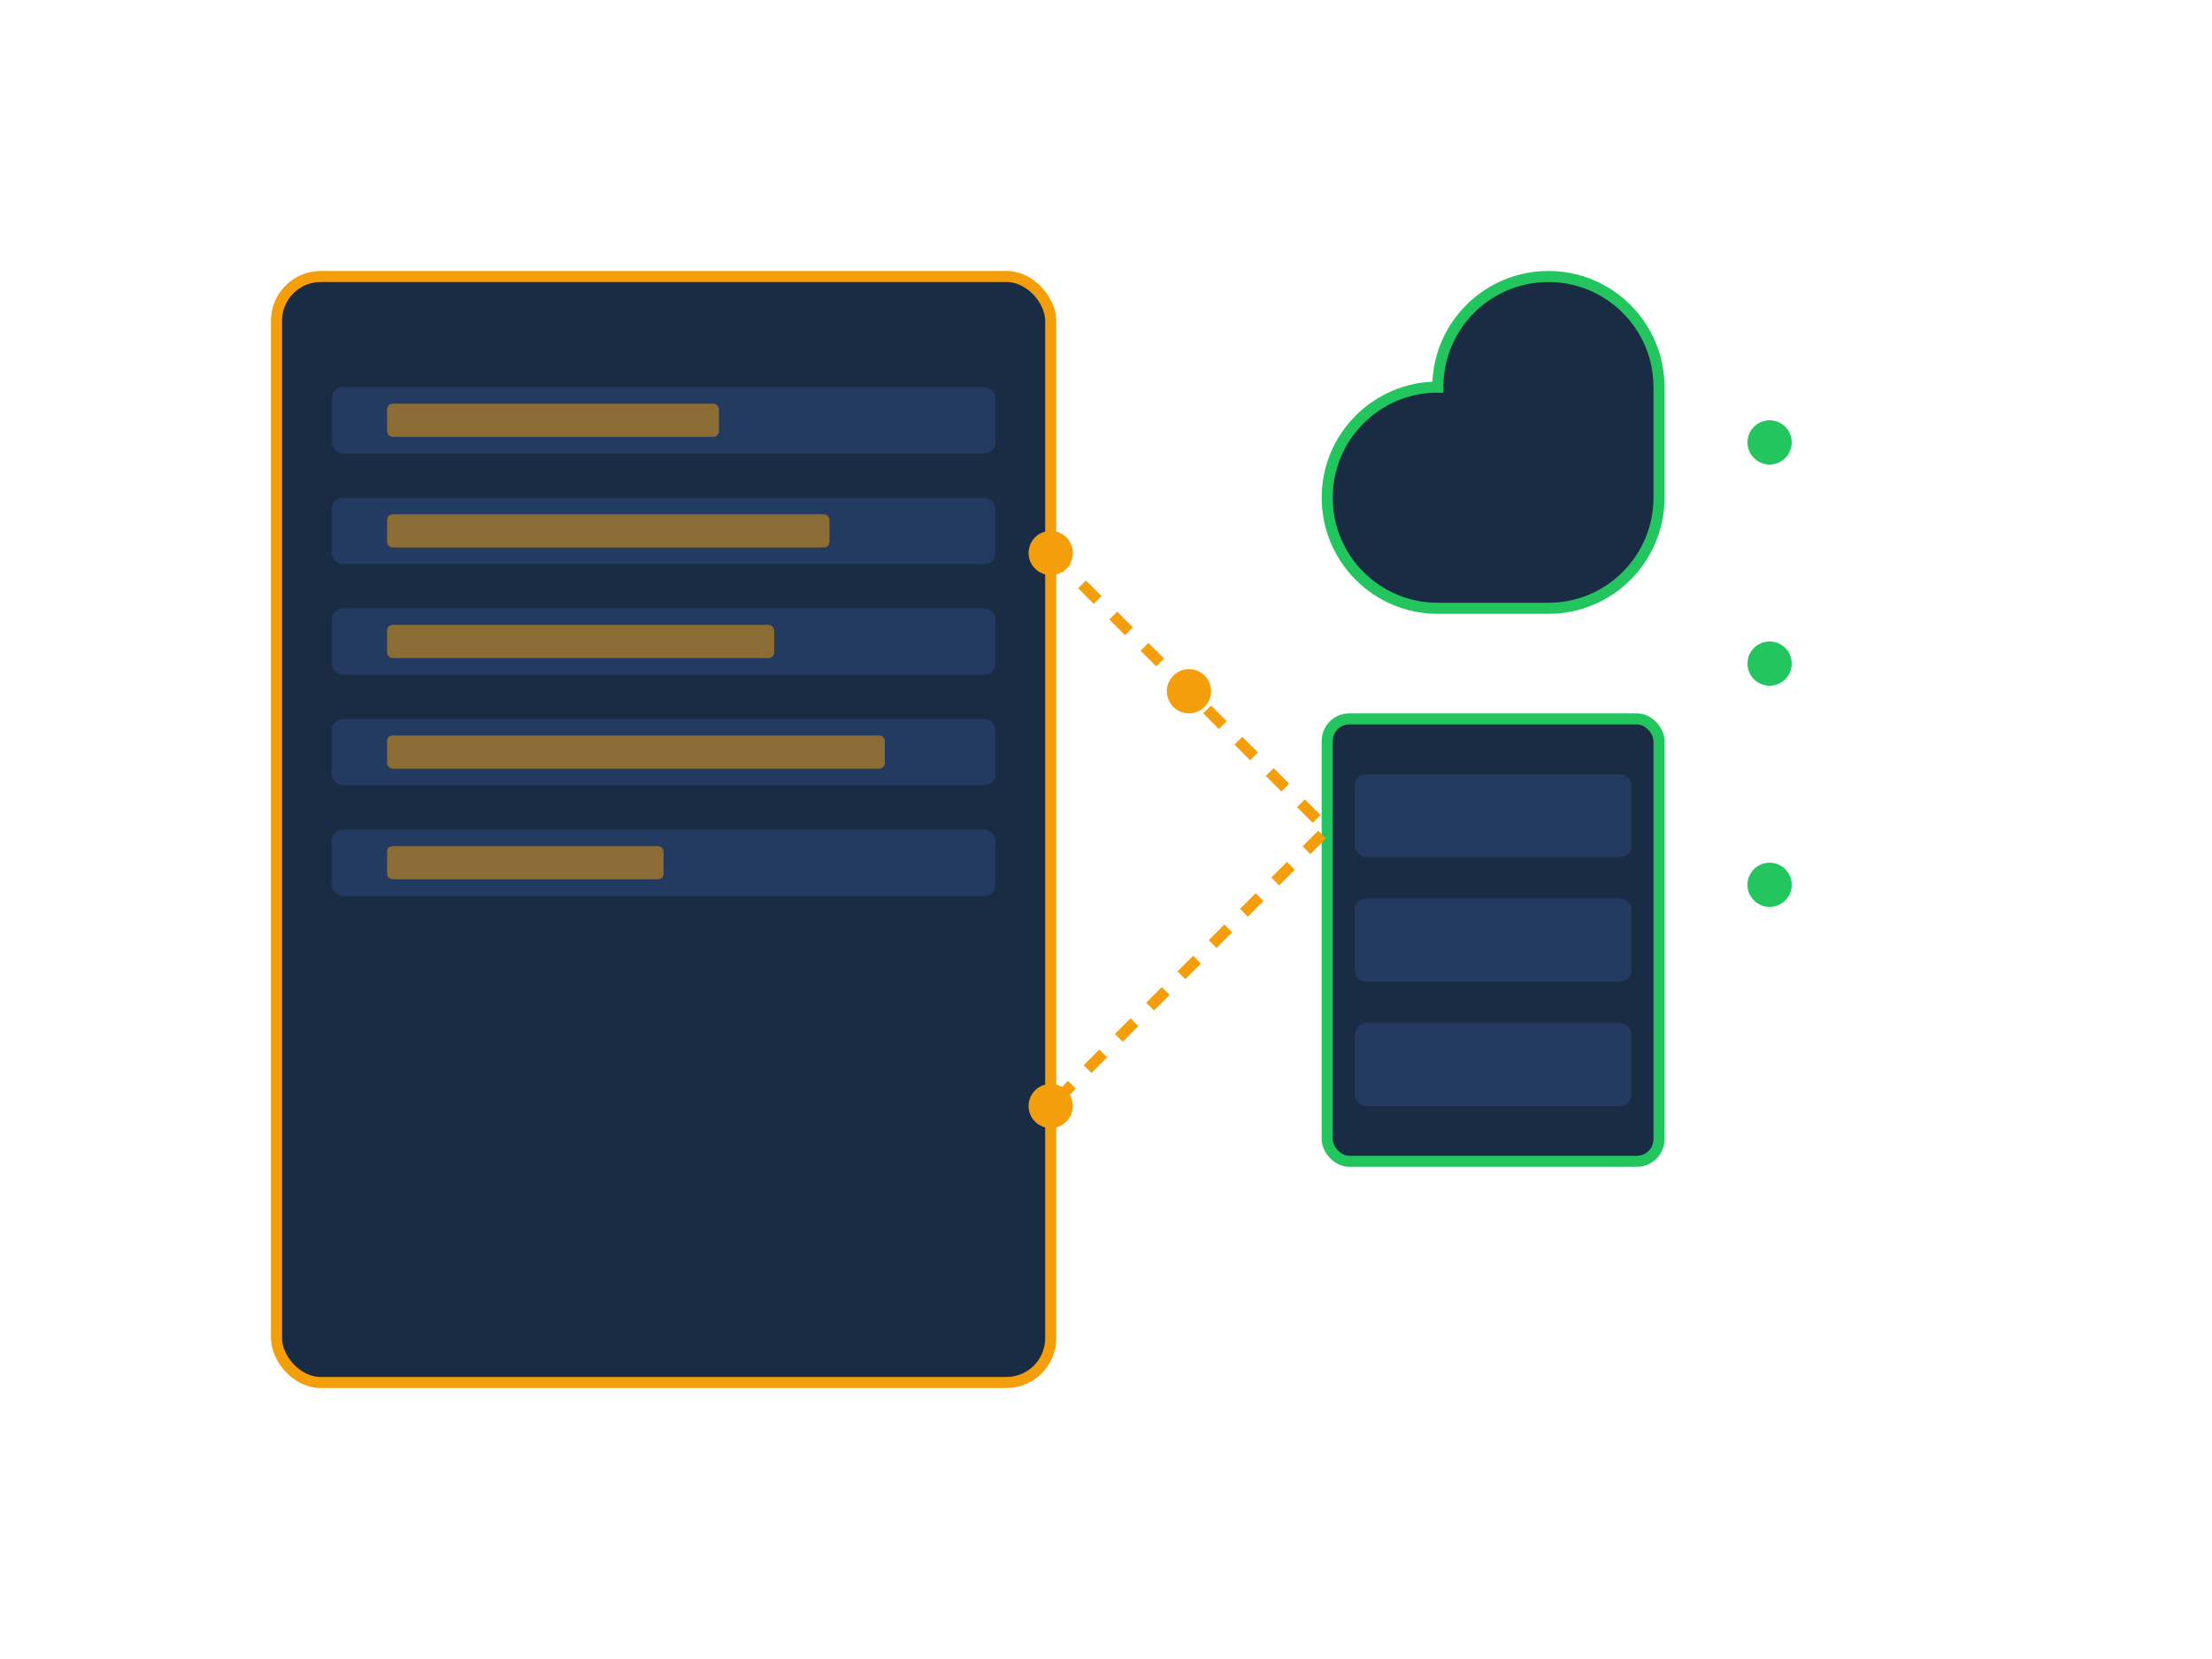 <?xml version="1.0" encoding="UTF-8"?>
<svg width="400" height="300" viewBox="0 0 400 300" fill="none" xmlns="http://www.w3.org/2000/svg">
  <!-- Code Editor -->
  <g transform="translate(50,50)">
    <rect x="0" y="0" width="140" height="200" rx="8" fill="#1A2B44" stroke="#F59E0B" stroke-width="2"/>
    
    <!-- Code Lines -->
    <g>
      <rect x="10" y="20" width="120" height="12" rx="2" fill="#243B61"/>
      <rect x="20" y="23" width="60" height="6" rx="1" fill="#F59E0B" fill-opacity="0.5"/>
      
      <rect x="10" y="40" width="120" height="12" rx="2" fill="#243B61"/>
      <rect x="20" y="43" width="80" height="6" rx="1" fill="#F59E0B" fill-opacity="0.5"/>
      
      <rect x="10" y="60" width="120" height="12" rx="2" fill="#243B61"/>
      <rect x="20" y="63" width="70" height="6" rx="1" fill="#F59E0B" fill-opacity="0.5"/>
      
      <rect x="10" y="80" width="120" height="12" rx="2" fill="#243B61"/>
      <rect x="20" y="83" width="90" height="6" rx="1" fill="#F59E0B" fill-opacity="0.5"/>
      
      <rect x="10" y="100" width="120" height="12" rx="2" fill="#243B61"/>
      <rect x="20" y="103" width="50" height="6" rx="1" fill="#F59E0B" fill-opacity="0.5"/>
    </g>
  </g>
  
  <!-- Infrastructure Components -->
  <g transform="translate(240,50)">
    <!-- Cloud Platform -->
    <path d="M60 40C60 51.046 51.046 60 40 60H20C8.954 60 0 51.046 0 40C0 28.954 8.954 20 20 20C20 8.954 28.954 0 40 0C51.046 0 60 8.954 60 20C60 20 60 28.954 60 40Z" 
          fill="#1A2B44" stroke="#22C55E" stroke-width="2"/>
    
    <!-- Server Rack -->
    <g transform="translate(0,80)">
      <rect x="0" y="0" width="60" height="80" rx="4" fill="#1A2B44" stroke="#22C55E" stroke-width="2"/>
      <rect x="5" y="10" width="50" height="15" rx="2" fill="#243B61"/>
      <rect x="5" y="32.5" width="50" height="15" rx="2" fill="#243B61"/>
      <rect x="5" y="55" width="50" height="15" rx="2" fill="#243B61"/>
    </g>
  </g>
  
  <!-- Transformation Flow -->
  <g transform="translate(190,100)">
    <!-- Arrow Path -->
    <path d="M0 0L50 50L0 100" stroke="#F59E0B" stroke-width="2" fill="none" stroke-dasharray="4 4">
      <animate attributeName="stroke-dashoffset" values="0;100" dur="2s" repeatCount="indefinite"/>
    </path>
    
    <!-- Flow Indicators -->
    <circle cx="0" cy="0" r="4" fill="#F59E0B">
      <animate attributeName="opacity" values="1;0;1" dur="2s" repeatCount="indefinite"/>
    </circle>
    <circle cx="25" cy="25" r="4" fill="#F59E0B">
      <animate attributeName="opacity" values="0;1;0" dur="1.5s" repeatCount="indefinite"/>
    </circle>
    <circle cx="0" cy="100" r="4" fill="#F59E0B">
      <animate attributeName="opacity" values="1;0;1" dur="3s" repeatCount="indefinite"/>
    </circle>
  </g>
  
  <!-- Status Indicators -->
  <g transform="translate(320,80)">
    <circle cx="0" cy="0" r="4" fill="#22C55E">
      <animate attributeName="opacity" values="1;0;1" dur="2s" repeatCount="indefinite"/>
    </circle>
    <circle cx="0" cy="40" r="4" fill="#22C55E">
      <animate attributeName="opacity" values="0;1;0" dur="1.5s" repeatCount="indefinite"/>
    </circle>
    <circle cx="0" cy="80" r="4" fill="#22C55E">
      <animate attributeName="opacity" values="1;0;1" dur="3s" repeatCount="indefinite"/>
    </circle>
  </g>
</svg> 